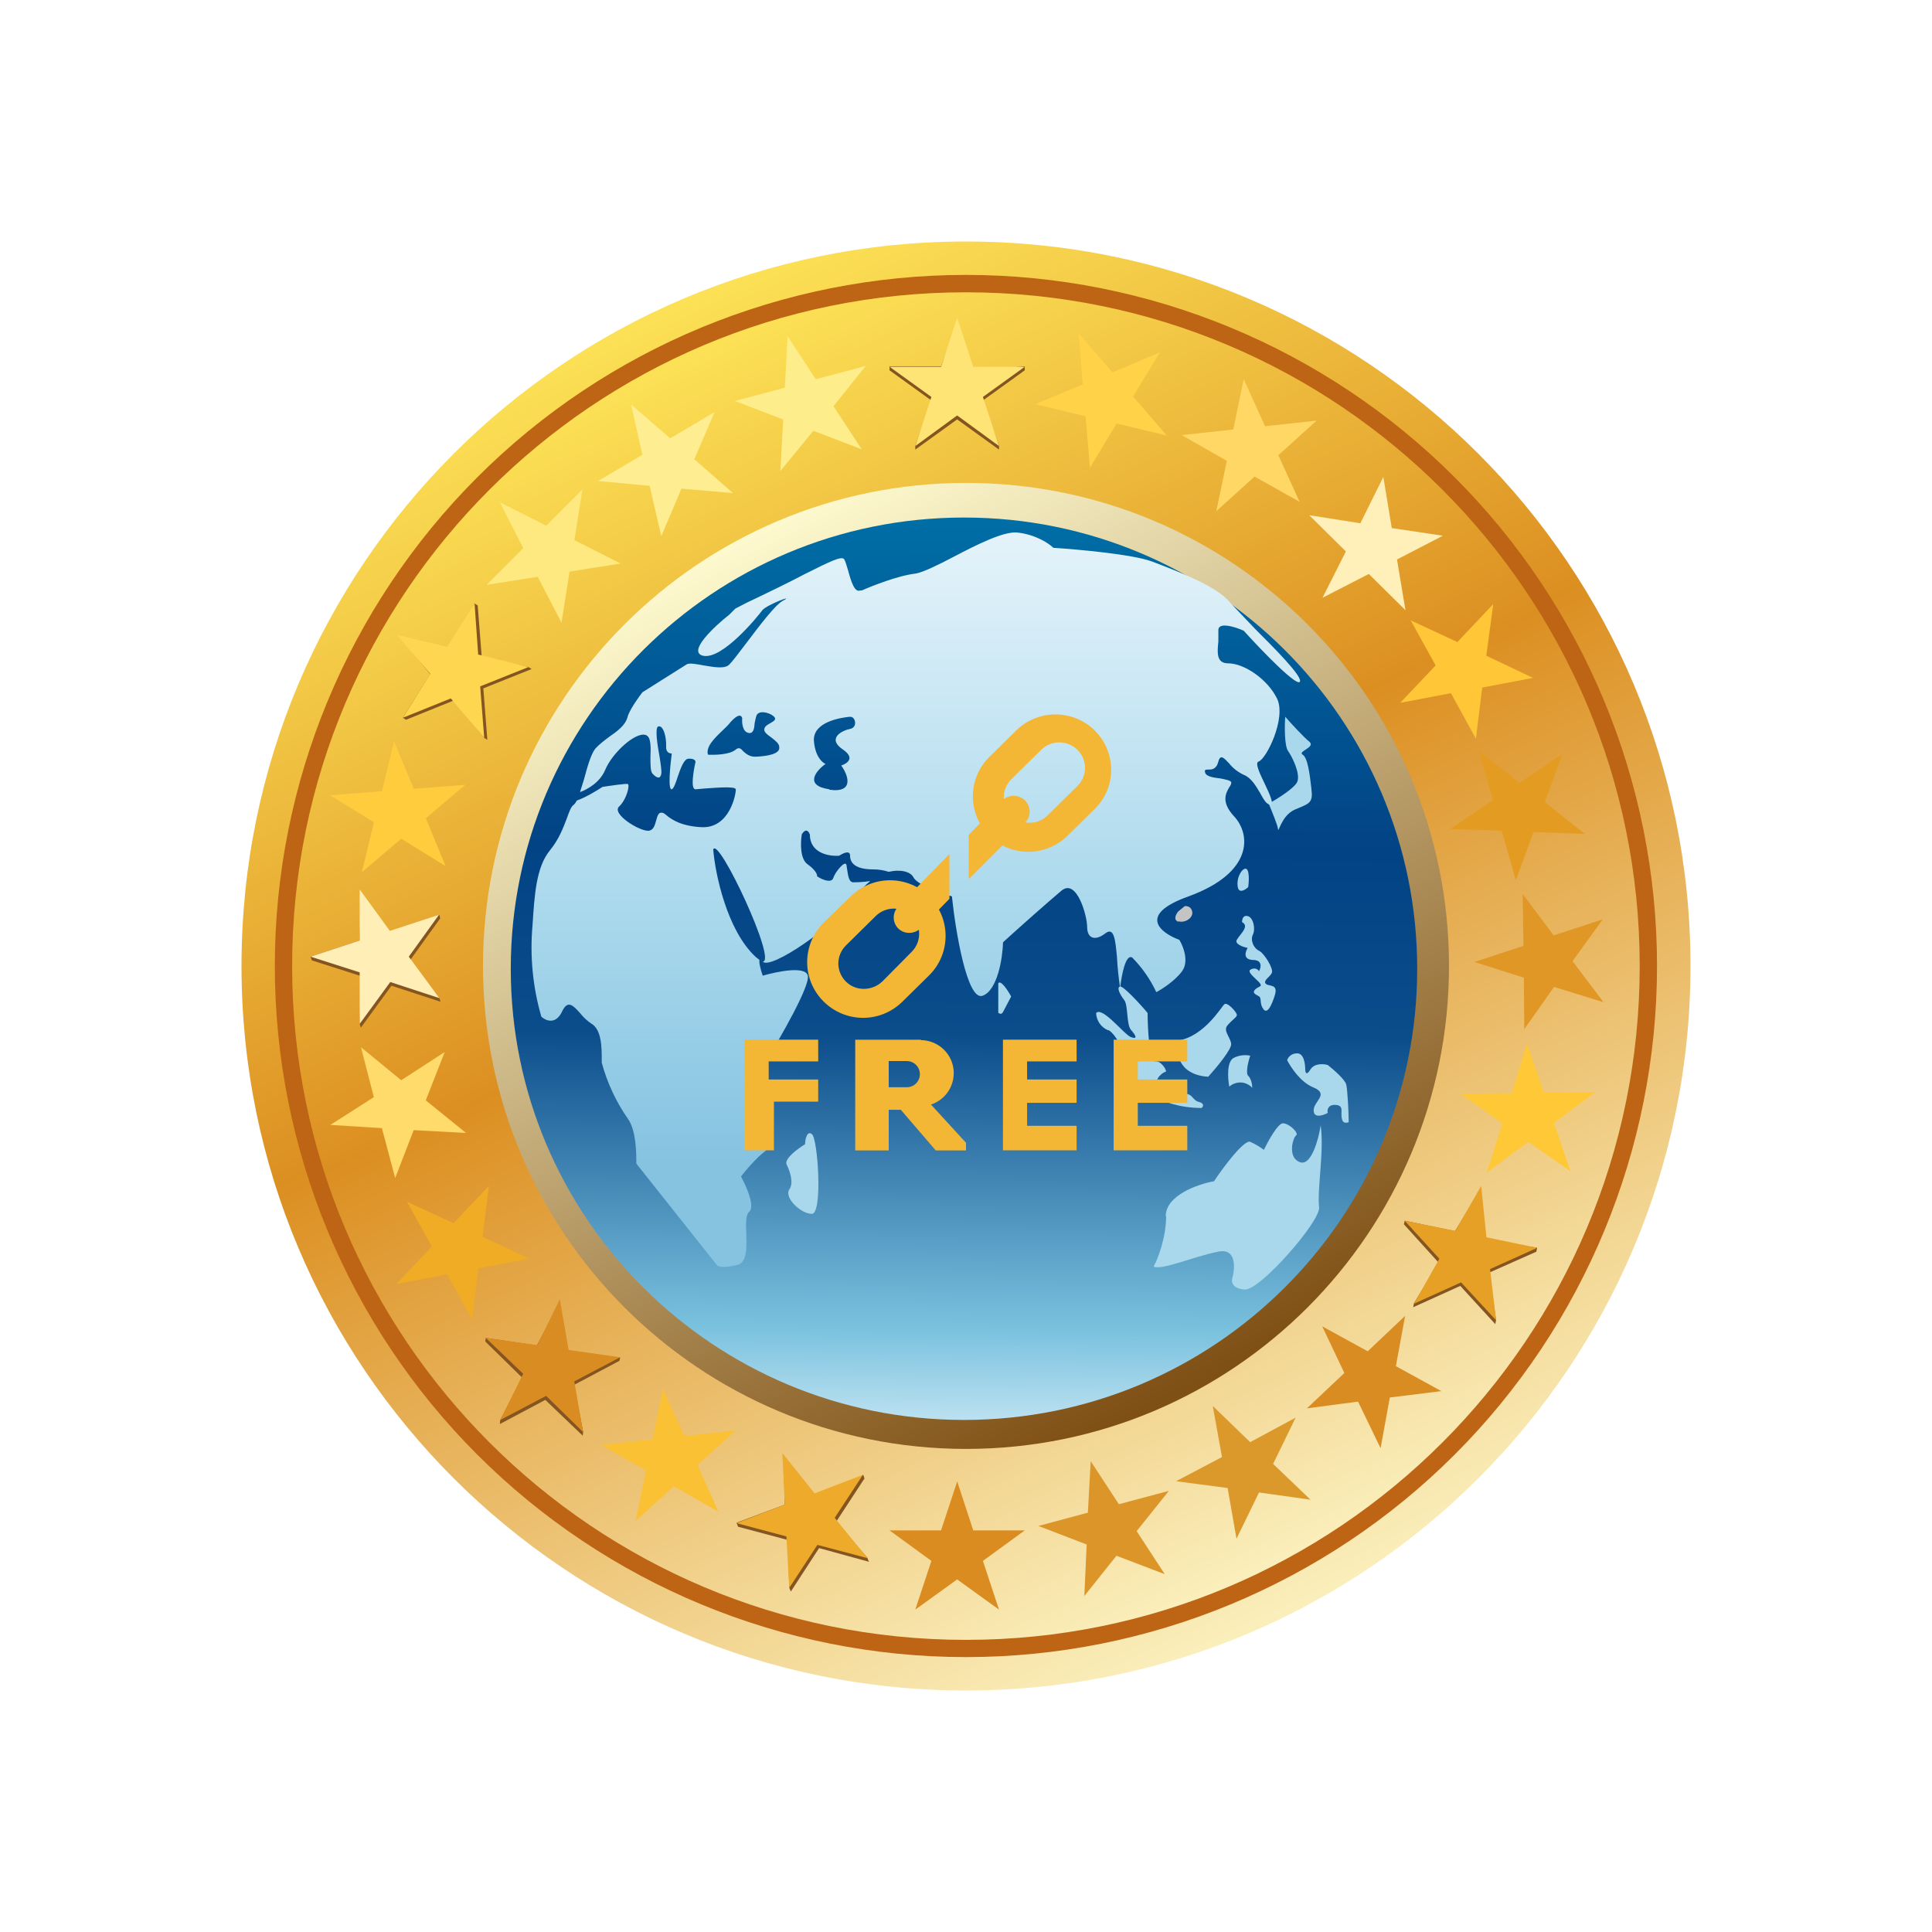 <svg width="24" height="24" viewBox="0 0 24 24" fill="none" xmlns="http://www.w3.org/2000/svg">
<rect x="0" y="0" width="24" height="24" fill="#333333" stroke="none"/>
<g clip-path="url(#clip0_328_28779)">
<path d="M24 0H0V24H24V0Z" fill="white"/>
<path d="M12 21C16.971 21 21 16.971 21 12C21 7.029 16.971 3 12 3C7.029 3 3 7.029 3 12C3 16.971 7.029 21 12 21Z" fill="url(#paint0_linear_328_28779)"/>
<path d="M11.999 20.585C14.276 20.585 16.46 19.68 18.07 18.07C19.68 16.46 20.584 14.277 20.584 12C20.584 9.723 19.68 7.539 18.07 5.929C16.46 4.319 14.276 3.415 11.999 3.415C9.722 3.415 7.539 4.319 5.929 5.929C4.319 7.539 3.414 9.723 3.414 12C3.414 14.277 4.319 16.46 5.929 18.07C7.539 19.68 9.722 20.585 11.999 20.585ZM11.999 20.37C14.219 20.37 16.348 19.488 17.918 17.918C19.487 16.349 20.369 14.22 20.369 12C20.369 9.78 19.487 7.651 17.918 6.081C16.348 4.512 14.219 3.63 11.999 3.63C9.779 3.63 7.65 4.512 6.081 6.081C4.511 7.651 3.629 9.78 3.629 12C3.629 14.22 4.511 16.349 6.081 17.918C7.65 19.488 9.779 20.37 11.999 20.37Z" fill="#BD6514"/>
<path d="M11.999 20.371C16.622 20.371 20.369 16.623 20.369 12.001C20.369 7.378 16.622 3.631 11.999 3.631C7.377 3.631 3.629 7.378 3.629 12.001C3.629 16.623 7.377 20.371 11.999 20.371Z" fill="url(#paint1_linear_328_28779)"/>
<path d="M12.001 17.999C15.314 17.999 18 15.313 18 11.999C18 8.685 15.314 5.999 12.001 5.999C8.687 5.999 6 8.685 6 11.999C6 15.313 8.687 17.999 12.001 17.999Z" fill="url(#paint2_linear_328_28779)"/>
<path d="M11.975 17.639C15.085 17.639 17.605 15.13 17.605 12.034C17.605 8.939 15.085 6.429 11.975 6.429C8.866 6.429 6.345 8.939 6.345 12.034C6.345 15.13 8.866 17.639 11.975 17.639Z" fill="url(#paint3_linear_328_28779)"/>
<path d="M15.499 11.38C15.439 11.365 15.429 11.425 15.429 11.455C15.529 11.505 15.399 11.61 15.364 11.675C15.334 11.725 15.439 11.765 15.499 11.775C15.469 11.825 15.439 11.92 15.564 11.925C15.689 11.925 15.664 12.025 15.639 12.065C15.634 12.05 15.599 12.015 15.544 12.04C15.474 12.065 15.594 12.15 15.644 12.205C15.689 12.26 15.644 12.245 15.594 12.29C15.544 12.34 15.609 12.355 15.644 12.38C15.674 12.405 15.644 12.47 15.694 12.535C15.744 12.605 15.799 12.485 15.839 12.355C15.874 12.225 15.774 12.255 15.729 12.225C15.679 12.185 15.779 12.135 15.799 12.085C15.824 12.035 15.704 11.84 15.639 11.81C15.574 11.78 15.529 11.68 15.564 11.61C15.599 11.54 15.569 11.395 15.499 11.38ZM16.114 13.085C16.034 13.085 15.999 13.14 15.989 13.17C16.034 13.255 16.154 13.445 16.319 13.51C16.519 13.595 16.309 13.685 16.319 13.8C16.324 13.895 16.439 13.855 16.494 13.825C16.484 13.79 16.494 13.725 16.584 13.725C16.704 13.73 16.649 13.81 16.669 13.895C16.679 13.96 16.729 13.95 16.754 13.94C16.754 13.815 16.739 13.54 16.724 13.475C16.709 13.41 16.564 13.285 16.494 13.23C16.444 13.215 16.329 13.205 16.279 13.285C16.229 13.37 16.214 13.32 16.214 13.285C16.214 13.22 16.199 13.085 16.114 13.085Z" fill="#A9D8EC"/>
<path d="M14.639 11.45C14.569 11.43 14.61 11.35 14.639 11.32L14.719 11.255C14.744 11.255 14.795 11.26 14.809 11.32C14.829 11.395 14.729 11.47 14.639 11.445V11.45Z" fill="#C4C4C4"/>
<path d="M15.376 11.019C15.37 10.984 15.372 10.948 15.38 10.914C15.389 10.88 15.404 10.848 15.426 10.819C15.521 10.719 15.521 10.909 15.506 11.019C15.471 11.054 15.391 11.104 15.376 11.019ZM15.331 13.139C15.236 13.179 15.251 13.399 15.271 13.499C15.29 13.481 15.313 13.467 15.338 13.459C15.363 13.45 15.39 13.446 15.416 13.447C15.443 13.448 15.469 13.455 15.493 13.467C15.517 13.478 15.538 13.494 15.556 13.514C15.556 13.479 15.546 13.404 15.506 13.364C15.471 13.334 15.506 13.184 15.531 13.114C15.463 13.1 15.393 13.109 15.331 13.139ZM13.766 12.799C13.723 12.781 13.686 12.752 13.659 12.713C13.633 12.675 13.618 12.631 13.616 12.584C13.696 12.499 13.966 12.854 14.05 12.884C14.136 12.914 14.111 12.864 14.05 12.794C13.991 12.729 14.016 12.489 13.966 12.424C13.915 12.359 13.866 12.264 13.915 12.254C13.961 12.254 14.161 12.469 14.256 12.584C14.256 12.784 14.281 13.194 14.346 13.184C14.431 13.174 14.501 13.309 14.481 13.314C14.46 13.314 14.331 13.394 14.381 13.489C14.426 13.584 14.631 13.589 14.721 13.589C14.816 13.584 14.816 13.674 14.896 13.689C14.966 13.709 14.946 13.749 14.926 13.764C14.386 13.759 14.131 13.489 14.071 13.354C14.021 13.194 13.886 12.854 13.766 12.794V12.799ZM15.876 10.299C15.871 10.249 15.796 10.069 15.761 9.984C15.866 9.924 16.091 9.784 16.116 9.709C16.155 9.609 16.051 9.399 16.001 9.329C15.956 9.269 15.956 9.019 15.966 8.904C16.035 8.984 16.201 9.164 16.266 9.214C16.346 9.284 16.116 9.334 16.181 9.374C16.245 9.409 16.271 9.624 16.291 9.799V9.809C16.316 9.984 16.251 9.984 16.081 10.059C15.916 10.134 15.881 10.359 15.876 10.299ZM9.806 14.774C9.866 14.689 9.806 14.534 9.771 14.464C9.741 14.394 9.911 14.269 10.001 14.214C10.001 14.154 10.026 14.039 10.086 14.089C10.161 14.149 10.221 15.074 10.086 15.079C9.946 15.079 9.736 14.874 9.806 14.774ZM14.486 15.109C14.486 15.369 14.386 15.634 14.331 15.734C14.426 15.784 14.831 15.609 15.13 15.549C15.361 15.499 15.345 15.754 15.306 15.889C15.296 15.929 15.316 16.009 15.461 16.019C15.646 16.039 16.406 15.169 16.386 14.999C16.361 14.759 16.451 14.309 16.406 13.979C16.381 14.149 16.291 14.479 16.155 14.439C15.991 14.389 16.056 14.139 16.101 14.104C16.141 14.079 16.016 13.954 15.936 13.954C15.876 13.954 15.755 14.169 15.701 14.284C15.648 14.245 15.591 14.211 15.531 14.184C15.456 14.154 15.196 14.499 15.081 14.674C14.881 14.709 14.481 14.849 14.481 15.109H14.486ZM12.401 12.584V12.214C12.431 12.169 12.521 12.304 12.561 12.379L12.461 12.569C12.446 12.604 12.416 12.594 12.406 12.584H12.401Z" fill="#A9D8EC"/>
<path d="M15.009 13.376C14.629 13.351 14.604 13.066 14.634 12.926C14.959 12.876 15.174 12.505 15.209 12.476C15.244 12.441 15.354 12.566 15.364 12.601C15.374 12.631 15.314 12.661 15.254 12.731C15.184 12.801 15.284 12.88 15.294 12.966C15.304 13.031 15.109 13.265 15.009 13.376Z" fill="#A9D8EC"/>
<path fill-rule="evenodd" clip-rule="evenodd" d="M6.725 12.63C6.618 12.262 6.581 11.877 6.615 11.495C6.64 11.115 6.66 10.775 6.83 10.565C6.945 10.425 6.995 10.285 7.04 10.17C7.07 10.09 7.09 10.02 7.13 9.995C7.144 9.981 7.156 9.964 7.165 9.945C7.265 9.91 7.41 9.825 7.485 9.775C7.585 9.76 7.785 9.73 7.8 9.74C7.825 9.755 7.785 9.93 7.69 10.02C7.595 10.11 7.945 10.33 8.06 10.32C8.12 10.31 8.135 10.25 8.15 10.195C8.165 10.145 8.175 10.095 8.215 10.095C8.245 10.095 8.265 10.115 8.3 10.145C8.365 10.19 8.465 10.26 8.705 10.275C9.07 10.3 9.145 9.85 9.14 9.805C9.135 9.765 8.905 9.785 8.755 9.795L8.64 9.805C8.575 9.805 8.615 9.575 8.64 9.465C8.64 9.45 8.625 9.42 8.55 9.425C8.495 9.43 8.455 9.545 8.42 9.645C8.395 9.725 8.37 9.795 8.345 9.805C8.295 9.815 8.325 9.515 8.345 9.36C8.32 9.36 8.27 9.35 8.275 9.27C8.28 9.175 8.245 9 8.175 9.025C8.135 9.045 8.165 9.25 8.195 9.41C8.21 9.505 8.22 9.585 8.215 9.61C8.205 9.675 8.165 9.675 8.105 9.61C8.08 9.58 8.08 9.5 8.08 9.41C8.085 9.285 8.09 9.15 8.02 9.13C7.895 9.09 7.605 9.35 7.515 9.57C7.45 9.72 7.3 9.805 7.205 9.84L7.255 9.68C7.295 9.53 7.34 9.37 7.395 9.3C7.44 9.25 7.505 9.2 7.565 9.155C7.665 9.085 7.765 9.015 7.795 8.91C7.805 8.86 7.87 8.745 7.98 8.6L8.535 8.25C8.575 8.235 8.655 8.25 8.735 8.265C8.86 8.285 9 8.315 9.06 8.255C9.1 8.215 9.175 8.115 9.27 7.99C9.43 7.78 9.63 7.51 9.73 7.46C9.88 7.38 9.53 7.51 9.47 7.58C9.42 7.65 8.97 8.205 8.73 8.145C8.54 8.095 8.87 7.785 9.06 7.635L9.135 7.56L9.27 7.49C9.575 7.345 9.82 7.225 10 7.13C10.3 6.98 10.45 6.905 10.485 6.945C10.5 6.965 10.515 7.02 10.535 7.085C10.57 7.215 10.615 7.365 10.685 7.335H10.705C10.83 7.28 11.155 7.15 11.375 7.125C11.465 7.11 11.65 7.02 11.85 6.915C12.135 6.765 12.465 6.6 12.635 6.615C12.87 6.64 13.035 6.755 13.085 6.805C13.39 6.825 14.065 6.885 14.31 6.975C14.61 7.09 15.12 7.28 15.28 7.485L15.589 7.81C15.85 8.07 16.155 8.38 16.15 8.46C16.14 8.565 15.68 8.09 15.45 7.835C15.34 7.785 15.125 7.72 15.135 7.835V7.97C15.12 8.105 15.11 8.24 15.255 8.24C15.455 8.24 15.745 8.435 15.865 8.68C15.98 8.925 15.73 9.43 15.635 9.46C15.585 9.475 15.65 9.61 15.715 9.745C15.775 9.87 15.83 9.995 15.78 9.995C15.73 9.995 15.695 9.925 15.65 9.845C15.6 9.76 15.54 9.66 15.45 9.625C15.38 9.592 15.318 9.545 15.27 9.485C15.205 9.415 15.16 9.365 15.135 9.46C15.11 9.56 15.05 9.56 15.01 9.56C14.98 9.56 14.96 9.56 14.97 9.595C14.98 9.645 15.07 9.66 15.16 9.67C15.23 9.685 15.3 9.695 15.295 9.725C15.295 9.74 15.285 9.76 15.27 9.78C15.23 9.85 15.165 9.96 15.325 10.135C15.54 10.36 15.575 10.84 14.765 11.135C14.12 11.365 14.42 11.59 14.65 11.675C14.7 11.755 14.775 11.95 14.68 12.07C14.59 12.19 14.43 12.29 14.364 12.325C14.29 12.166 14.188 12.02 14.065 11.895C13.98 11.845 13.93 12.13 13.915 12.275C13.895 12.146 13.882 12.016 13.875 11.885C13.855 11.675 13.84 11.51 13.73 11.595C13.6 11.695 13.505 11.655 13.505 11.515C13.505 11.375 13.375 10.905 13.185 11.065C13.035 11.19 12.635 11.545 12.46 11.705C12.455 11.905 12.39 12.305 12.205 12.37C12.015 12.435 11.87 11.57 11.825 11.135C11.685 11.095 11.395 10.995 11.345 10.895C11.31 10.83 11.19 10.795 11.04 10.83C10.978 10.81 10.914 10.8 10.85 10.8C10.625 10.8 10.56 10.72 10.56 10.63C10.56 10.555 10.47 10.6 10.425 10.63C10.3 10.64 10.06 10.6 10.06 10.365C10.025 10.28 9.98 10.33 9.96 10.365C9.945 10.46 9.935 10.665 10.03 10.735C10.13 10.805 10.155 10.865 10.15 10.885C10.205 10.925 10.325 10.975 10.35 10.91C10.375 10.83 10.5 10.68 10.515 10.745L10.525 10.81C10.535 10.875 10.545 10.955 10.595 10.96C10.625 10.96 10.72 10.96 10.81 10.945C10.75 10.995 10.69 11.055 10.635 11.135C10.365 11.515 9.565 12.055 9.475 11.945H9.47C9.67 11.975 8.915 10.365 8.86 10.555C8.885 10.855 9.03 11.555 9.385 11.885L9.435 11.925C9.425 11.95 9.45 12.05 9.475 12.12C9.65 12.07 10.005 11.995 10.035 12.12C10.065 12.245 9.695 12.89 9.505 13.2C9.545 13.535 9.605 14.225 9.505 14.3C9.405 14.375 9.26 14.54 9.205 14.615C9.27 14.735 9.385 14.99 9.305 15.055C9.265 15.09 9.265 15.195 9.27 15.315C9.275 15.49 9.285 15.685 9.155 15.715C8.98 15.755 8.915 15.735 8.905 15.715L7.905 14.455C7.905 14.335 7.905 14.055 7.805 13.905C7.654 13.691 7.543 13.452 7.475 13.2V13.165C7.475 13.015 7.475 12.79 7.345 12.715C7.293 12.68 7.248 12.638 7.21 12.59C7.125 12.495 7.055 12.415 6.985 12.56C6.905 12.735 6.78 12.68 6.725 12.63ZM9.135 9.315C9.06 9.375 8.88 9.38 8.795 9.375C8.765 9.28 8.87 9.175 8.975 9.075C9.01 9.04 9.05 9.005 9.075 8.97C9.175 8.86 9.21 8.885 9.22 8.92C9.215 8.97 9.22 9.09 9.3 9.105C9.36 9.115 9.37 9.05 9.375 8.98C9.385 8.94 9.39 8.895 9.405 8.875C9.45 8.815 9.595 8.865 9.625 8.915C9.64 8.94 9.61 8.96 9.575 8.98C9.54 9 9.5 9.02 9.495 9.055C9.485 9.09 9.53 9.125 9.58 9.16C9.63 9.2 9.68 9.235 9.68 9.28C9.695 9.365 9.535 9.395 9.38 9.4C9.31 9.4 9.27 9.365 9.235 9.335C9.205 9.3 9.18 9.275 9.135 9.315ZM10.305 9.805C9.985 9.76 10.135 9.575 10.255 9.49C10.205 9.47 10.12 9.38 10.11 9.19C10.11 8.96 10.46 8.915 10.545 8.905H10.56C10.625 8.895 10.66 9.035 10.56 9.055C10.455 9.075 10.27 9.175 10.47 9.31C10.63 9.42 10.52 9.485 10.45 9.51C10.535 9.625 10.62 9.855 10.3 9.81L10.305 9.805Z" fill="url(#paint4_linear_328_28779)"/>
<path fill-rule="evenodd" clip-rule="evenodd" d="M11.549 11.139C11.484 11.075 11.408 11.023 11.323 10.988C11.239 10.953 11.148 10.935 11.056 10.935C10.965 10.935 10.874 10.953 10.79 10.988C10.705 11.023 10.629 11.075 10.564 11.139L10.229 11.464C10.1 11.594 10.027 11.769 10.027 11.952C10.027 12.135 10.1 12.31 10.229 12.439C10.499 12.709 10.934 12.714 11.209 12.444L11.544 12.114C11.814 11.844 11.814 11.409 11.544 11.139H11.549ZM11.329 11.379C11.269 11.32 11.188 11.287 11.104 11.287C11.02 11.287 10.939 11.32 10.879 11.379L10.509 11.744C10.479 11.774 10.455 11.809 10.439 11.847C10.423 11.886 10.414 11.927 10.414 11.969C10.414 12.011 10.423 12.053 10.439 12.091C10.455 12.13 10.479 12.165 10.509 12.194C10.629 12.314 10.829 12.314 10.959 12.194L11.324 11.825C11.354 11.795 11.378 11.76 11.394 11.721C11.41 11.683 11.418 11.641 11.418 11.599C11.418 11.557 11.41 11.516 11.394 11.477C11.378 11.439 11.354 11.404 11.324 11.374L11.329 11.379ZM13.599 9.074C13.469 8.946 13.294 8.875 13.111 8.875C12.929 8.875 12.754 8.946 12.624 9.074L12.289 9.404C12.224 9.468 12.173 9.544 12.138 9.628C12.103 9.711 12.085 9.801 12.085 9.892C12.085 9.983 12.103 10.072 12.138 10.156C12.173 10.24 12.224 10.316 12.289 10.379C12.554 10.649 12.989 10.649 13.264 10.379L13.599 10.049C13.869 9.784 13.874 9.349 13.599 9.074ZM13.384 9.314C13.324 9.255 13.243 9.222 13.159 9.222C13.075 9.222 12.994 9.255 12.934 9.314L12.564 9.679C12.534 9.709 12.51 9.744 12.494 9.782C12.478 9.821 12.469 9.862 12.469 9.904C12.469 9.946 12.478 9.988 12.494 10.026C12.51 10.065 12.534 10.1 12.564 10.129C12.689 10.249 12.889 10.254 13.014 10.129L13.384 9.764C13.414 9.735 13.438 9.7 13.454 9.661C13.47 9.623 13.479 9.581 13.479 9.539C13.479 9.498 13.47 9.456 13.454 9.417C13.438 9.379 13.414 9.344 13.384 9.314Z" fill="#F3B635"/>
<path d="M12.729 9.94C12.692 9.905 12.643 9.886 12.591 9.886C12.54 9.886 12.491 9.905 12.454 9.94L12.034 10.37V10.92L12.734 10.22C12.752 10.202 12.767 10.18 12.777 10.155C12.787 10.131 12.791 10.105 12.791 10.079C12.79 10.053 12.785 10.027 12.774 10.003C12.763 9.98 12.748 9.958 12.729 9.94ZM11.794 11.165V10.61L11.159 11.26C11.123 11.297 11.102 11.346 11.102 11.398C11.102 11.449 11.123 11.499 11.159 11.535C11.239 11.61 11.359 11.605 11.439 11.53L11.794 11.165ZM9.249 12.915H10.164V13.185H9.549V13.41H10.164V13.685H9.614V14.29H9.249V12.915ZM12.459 12.915H13.374V13.185H12.759V13.41H13.374V13.7H12.759V13.985H13.374V14.29H12.459V12.915ZM13.834 12.915H14.749V13.185H14.134V13.41H14.749V13.7H14.134V13.985H14.749V14.29H13.834V12.915Z" fill="#F3B635"/>
<path fill-rule="evenodd" clip-rule="evenodd" d="M11.44 12.916H10.624V14.291H11.04V13.786H11.19L11.624 14.291H12V14.196L11.565 13.721C11.657 13.691 11.736 13.629 11.787 13.546C11.838 13.463 11.858 13.364 11.843 13.268C11.828 13.171 11.779 13.084 11.705 13.02C11.631 12.957 11.537 12.921 11.44 12.921V12.916ZM11.264 13.181H11.04V13.506H11.264C11.308 13.506 11.349 13.489 11.38 13.458C11.41 13.428 11.427 13.386 11.427 13.344C11.427 13.3 11.41 13.259 11.38 13.229C11.349 13.198 11.308 13.181 11.264 13.181Z" fill="#F3B635"/>
<path d="M11.89 3.995L12.09 4.6L12.73 4.55V4.6L12.21 4.975L12.41 5.535V5.585L11.89 5.21L11.37 5.585V5.535L11.57 4.975L11.05 4.6V4.55H11.69L11.89 3.995Z" fill="#855521"/>
<path d="M11.89 3.946L12.09 4.556H12.73L12.21 4.931L12.41 5.541L11.89 5.161L11.37 5.541L11.57 4.931L11.05 4.556H11.69L11.89 3.946Z" fill="#FEE475"/>
<path d="M11.89 18.4L12.09 19.011H12.73L12.21 19.39L12.41 19.995L11.89 19.62L11.37 19.995L11.57 19.39L11.05 19.011H11.69L11.89 18.405V18.4Z" fill="#DA8C21"/>
<path d="M9.784 4.176L10.134 4.711L10.754 4.546L10.354 5.046L10.704 5.581L10.104 5.351L9.694 5.851L9.729 5.211L9.129 4.981L9.749 4.816L9.784 4.176Z" fill="#FEED8B"/>
<path d="M7.84 5.025L8.325 5.445L8.875 5.12L8.625 5.705L9.105 6.125L8.465 6.07L8.215 6.66L8.07 6.035L7.43 5.975L7.98 5.65L7.84 5.025Z" fill="#FEEE91"/>
<path d="M6.21 6.24L6.785 6.53L7.235 6.08L7.135 6.71L7.71 7L7.075 7.1L6.975 7.735L6.68 7.165L6.045 7.265L6.5 6.81L6.21 6.24Z" fill="#FEE981"/>
<path d="M4.969 7.911L5.594 8.061L5.894 7.496L5.934 7.521L5.984 8.156L6.564 8.286L6.604 8.311L6.004 8.551L6.054 9.191L6.014 9.166L5.639 8.701L5.044 8.941L5.004 8.916L5.344 8.376L4.969 7.911Z" fill="#855521"/>
<path d="M4.93 7.886L5.555 8.036L5.895 7.496L5.94 8.131L6.565 8.286L5.965 8.526L6.015 9.166L5.6 8.676L5.005 8.916L5.345 8.371L4.93 7.886Z" fill="#FFD650"/>
<path d="M4.895 9.209L5.14 9.799L5.78 9.749L5.29 10.164L5.535 10.759L4.985 10.419L4.495 10.834L4.645 10.214L4.1 9.879L4.745 9.829L4.895 9.209Z" fill="#FFCC3D"/>
<path d="M4.483 11.09L4.858 11.61L5.458 11.364L5.468 11.409L5.093 11.93L5.458 12.4L5.473 12.444L4.863 12.245L4.483 12.765L4.468 12.72L4.483 12.125L3.873 11.93L3.858 11.884L4.468 11.685L4.483 11.09Z" fill="#855521"/>
<path d="M4.468 11.049L4.843 11.564L5.453 11.364L5.078 11.884L5.458 12.399L4.848 12.199L4.468 12.719V12.079L3.858 11.884L4.468 11.684V11.049Z" fill="#FFEFB6"/>
<path d="M4.484 13.009L4.984 13.419L5.524 13.069L5.289 13.669L5.789 14.074L5.139 14.039L4.909 14.634L4.744 14.014L4.104 13.974L4.644 13.629L4.484 13.009Z" fill="#FFDB6B"/>
<path d="M5.049 14.925L5.634 15.195L6.074 14.73L5.994 15.365L6.574 15.635L5.944 15.755L5.864 16.39L5.554 15.83L4.924 15.95L5.364 15.485L5.054 14.925H5.049Z" fill="#F0AC24"/>
<path d="M6.949 16.185L7.059 16.815L7.704 16.865L7.694 16.905L7.129 17.205L7.244 17.785L7.239 17.835L6.774 17.39L6.209 17.69L6.214 17.64L6.489 17.116L6.029 16.665L6.034 16.62L6.669 16.715L6.949 16.185Z" fill="#855521"/>
<path d="M6.954 16.14L7.064 16.77L7.704 16.86L7.134 17.16L7.244 17.79L6.784 17.34L6.214 17.64L6.499 17.065L6.034 16.62L6.674 16.71L6.954 16.14Z" fill="#D98C21"/>
<path d="M8.235 17.254L8.5 17.839L9.14 17.769L8.665 18.199L8.925 18.779L8.37 18.464L7.895 18.894L8.025 18.269L7.465 17.949L8.105 17.879L8.235 17.254Z" fill="#FBC134"/>
<path d="M9.734 18.101L10.139 18.596L10.724 18.321L10.739 18.366L10.389 18.901L10.774 19.351L10.794 19.401L10.175 19.231L9.824 19.771L9.804 19.721L9.789 19.131L9.169 18.966L9.149 18.916L9.749 18.691L9.734 18.096V18.101Z" fill="#855521"/>
<path d="M9.719 18.05L10.119 18.551L10.719 18.321L10.369 18.855L10.774 19.355L10.154 19.191L9.804 19.726L9.769 19.086L9.149 18.921L9.749 18.691L9.719 18.05Z" fill="#EEAA2A"/>
<path d="M13.4 4.141L13.82 4.626L14.41 4.376L14.075 4.926L14.495 5.411L13.87 5.261L13.54 5.811L13.485 5.171L12.86 5.021L13.45 4.776L13.4 4.141Z" fill="#FFD247"/>
<path d="M15.45 4.71L15.715 5.295L16.355 5.225L15.88 5.655L16.145 6.235L15.585 5.92L15.109 6.35L15.24 5.725L14.68 5.405L15.32 5.335L15.45 4.71Z" fill="#FFD764"/>
<path d="M17.184 5.925L17.289 6.56L17.924 6.655L17.354 6.95L17.459 7.58L17.004 7.13L16.429 7.425L16.719 6.85L16.264 6.4L16.899 6.5L17.184 5.925Z" fill="#FFF0BA"/>
<path d="M18.549 7.511L18.463 8.146L19.044 8.421L18.413 8.541L18.334 9.176L18.024 8.611L17.394 8.731L17.834 8.266L17.524 7.706L18.104 7.976L18.543 7.511H18.549Z" fill="#FFC737"/>
<path d="M18.37 9.324L18.875 9.724L19.41 9.364L19.19 9.964L19.689 10.36L19.05 10.335L18.83 10.934L18.654 10.319L18.015 10.299L18.545 9.939L18.37 9.324Z" fill="#E49B21"/>
<path d="M18.915 11.105L19.3 11.62L19.91 11.42L19.535 11.94L19.92 12.45L19.305 12.26L18.935 12.785L18.93 12.145L18.315 11.95L18.925 11.75L18.915 11.105Z" fill="#E09725"/>
<path d="M18.969 12.965L19.179 13.575L19.819 13.565L19.304 13.95L19.509 14.55L18.984 14.185L18.469 14.565L18.664 13.955L18.139 13.585L18.779 13.58L18.969 12.965Z" fill="#FFC837"/>
<path d="M18.385 14.779L18.46 15.419L19.095 15.499L19.085 15.549L18.5 15.809L18.585 16.399L18.575 16.449L18.14 15.974L17.555 16.239L17.565 16.189L17.87 15.684L17.44 15.209L17.45 15.164L18.075 15.294L18.385 14.779Z" fill="#855521"/>
<path d="M18.4 14.735L18.465 15.37L19.095 15.501L18.51 15.765L18.585 16.401L18.15 15.93L17.565 16.195L17.88 15.636L17.45 15.165L18.08 15.29L18.395 14.74L18.4 14.735Z" fill="#E7A026"/>
<path d="M16.425 16.476L16.99 16.786L17.455 16.346L17.34 16.971L17.905 17.281L17.265 17.36L17.15 17.99L16.87 17.411L16.235 17.495L16.7 17.056L16.425 16.476Z" fill="#D98C21"/>
<path d="M15.065 17.465L15.53 17.915L16.095 17.61L15.815 18.185L16.28 18.63L15.64 18.54L15.36 19.115L15.25 18.485L14.61 18.4L15.18 18.1L15.065 17.465Z" fill="#DC992B"/>
<path d="M13.549 18.151L13.899 18.686L14.52 18.52L14.12 19.02L14.469 19.555L13.869 19.326L13.47 19.826L13.499 19.186L12.899 18.956L13.514 18.791L13.549 18.151Z" fill="#DB9529"/>
</g>
<defs>
<linearGradient id="paint0_linear_328_28779" x1="8.6" y1="3.415" x2="16.34" y2="20.175" gradientUnits="userSpaceOnUse">
<stop stop-color="#FDE357"/>
<stop offset="0.44" stop-color="#DC8F21"/>
<stop offset="1" stop-color="#FBF1BF"/>
</linearGradient>
<linearGradient id="paint1_linear_328_28779" x1="8.839" y1="4.021" x2="16.039" y2="19.601" gradientUnits="userSpaceOnUse">
<stop stop-color="#FDE357"/>
<stop offset="0.44" stop-color="#DC8F21"/>
<stop offset="1" stop-color="#FBF1BF"/>
</linearGradient>
<linearGradient id="paint2_linear_328_28779" x1="9.736" y1="6.354" x2="15.245" y2="16.944" gradientUnits="userSpaceOnUse">
<stop stop-color="#FEFACF"/>
<stop offset="1" stop-color="#7F5015"/>
</linearGradient>
<linearGradient id="paint3_linear_328_28779" x1="11.975" y1="6.429" x2="11.85" y2="20.079" gradientUnits="userSpaceOnUse">
<stop stop-color="#006EA6"/>
<stop offset="0.3" stop-color="#024385"/>
<stop offset="0.47" stop-color="#0B4C8B"/>
<stop offset="0.74" stop-color="#7BC2DF"/>
<stop offset="0.84" stop-color="#CAE8F4"/>
</linearGradient>
<linearGradient id="paint4_linear_328_28779" x1="11.375" y1="6.615" x2="11.375" y2="15.74" gradientUnits="userSpaceOnUse">
<stop stop-color="#E4F3FA"/>
<stop offset="0.52" stop-color="#A9D8EC"/>
<stop offset="0.86" stop-color="#85C3E1"/>
</linearGradient>
<clipPath id="clip0_328_28779">
<rect width="24" height="24" fill="white"/>
</clipPath>
</defs>
</svg>
